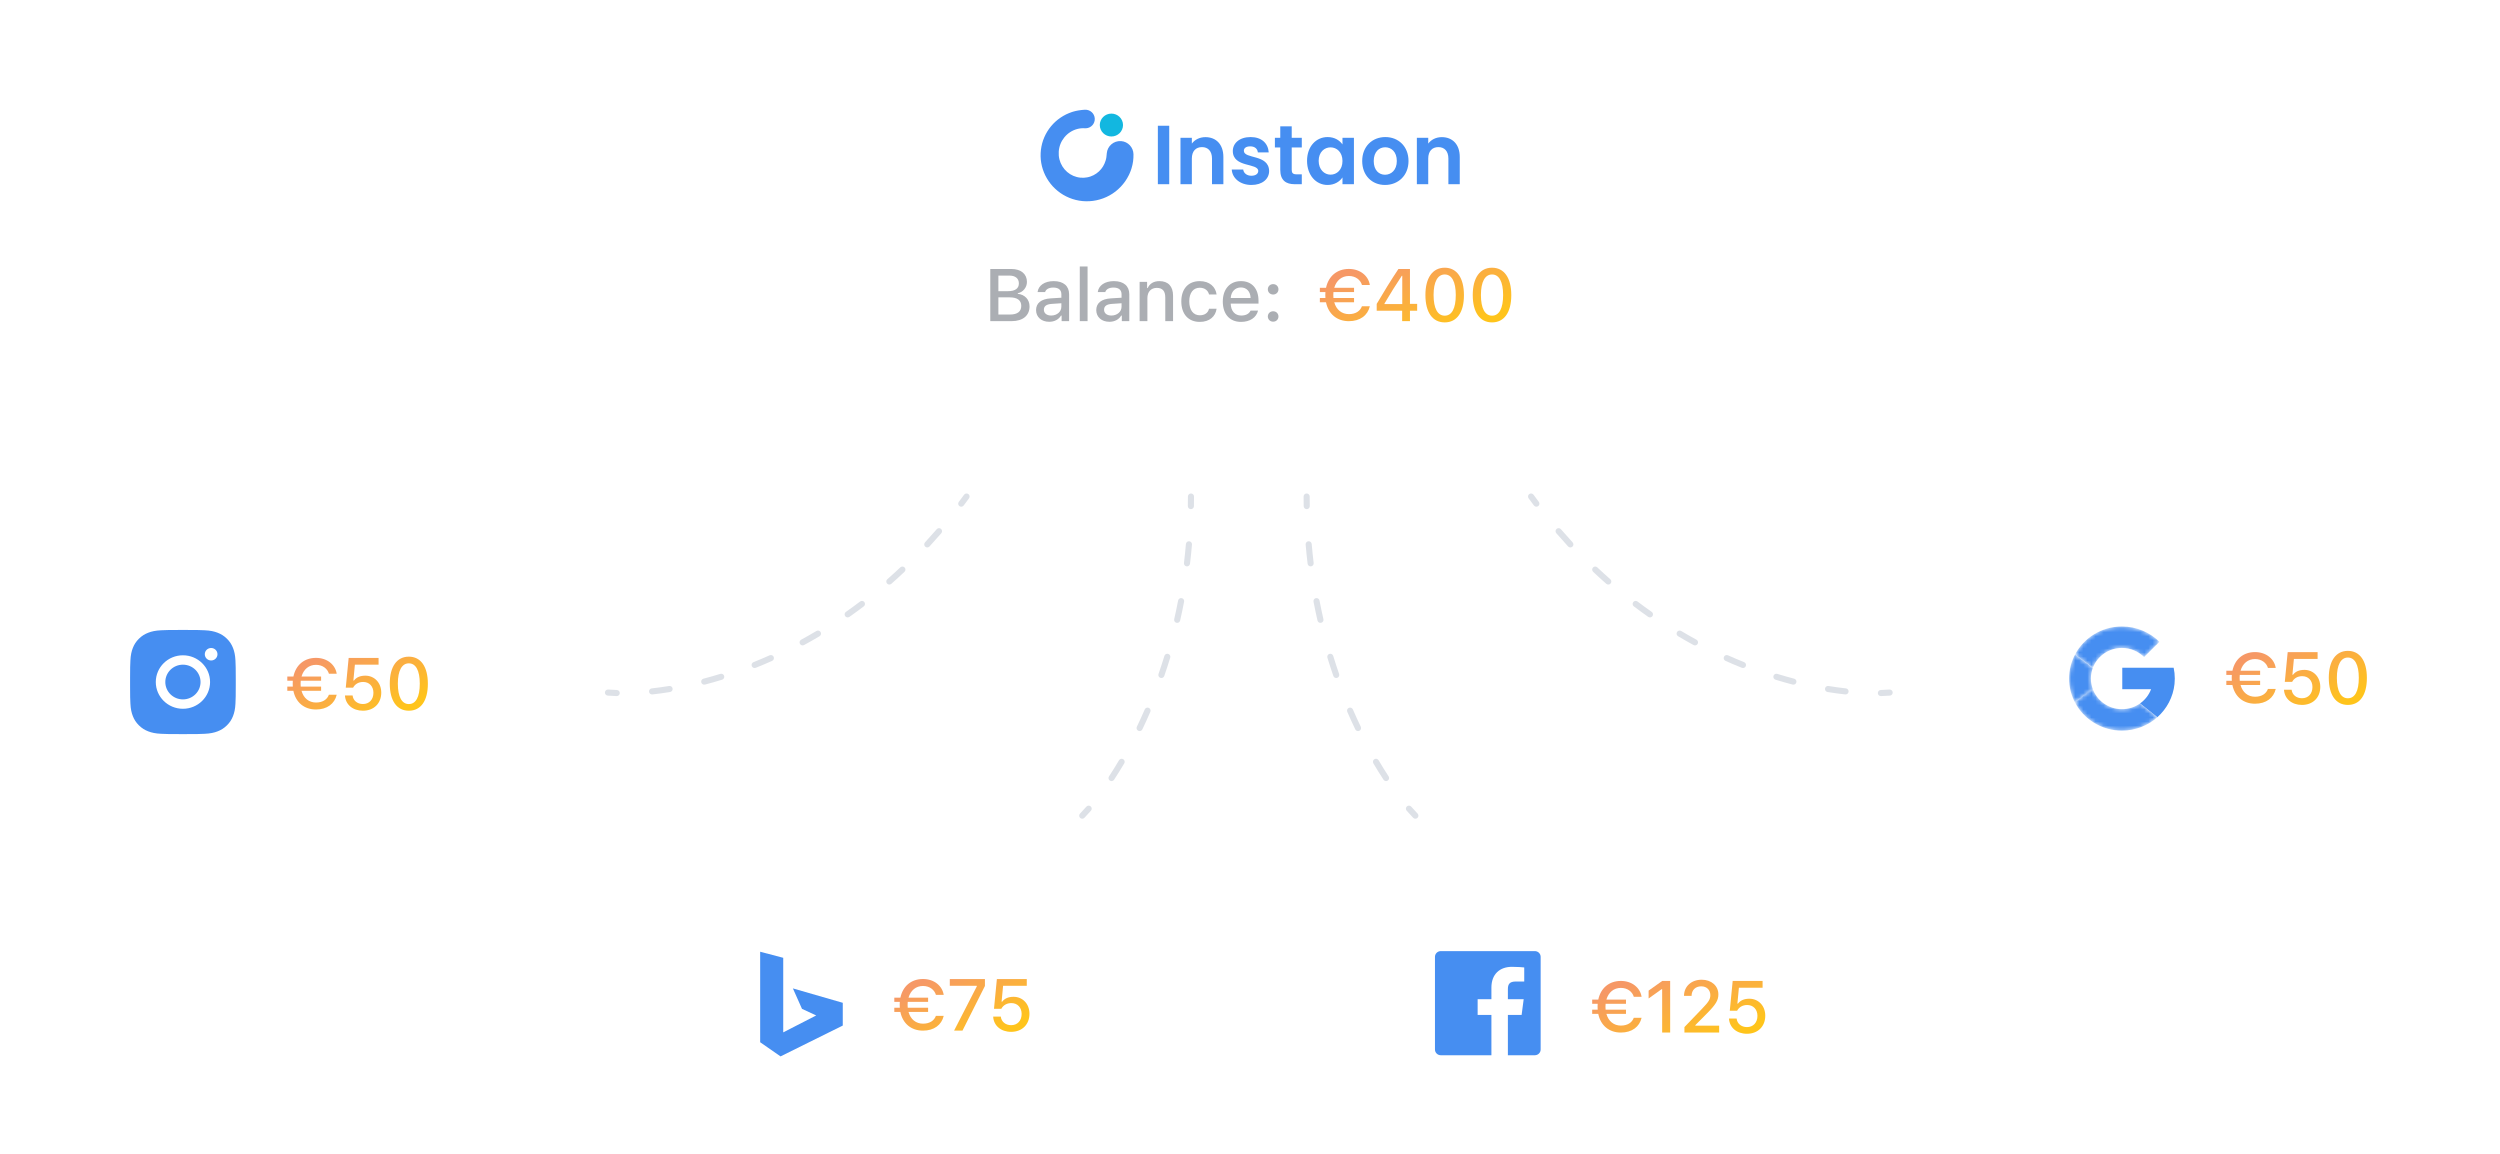 <svg width="615" height="284" viewBox="0 0 615 284" fill="none" xmlns="http://www.w3.org/2000/svg">
<path fill-rule="evenodd" clip-rule="evenodd" d="M238.215 121.538C238.55 121.783 238.623 122.252 238.378 122.586C237.942 123.183 237.504 123.772 237.064 124.355C236.814 124.685 236.344 124.751 236.013 124.501C235.683 124.251 235.617 123.781 235.867 123.451C236.302 122.874 236.736 122.291 237.167 121.701C237.412 121.367 237.881 121.294 238.215 121.538ZM231.49 130.107C231.804 130.378 231.839 130.851 231.569 131.165C230.605 132.283 229.634 133.372 228.657 134.433C228.376 134.737 227.902 134.757 227.597 134.476C227.293 134.195 227.273 133.721 227.554 133.416C228.52 132.368 229.48 131.291 230.433 130.186C230.703 129.872 231.177 129.837 231.49 130.107ZM222.536 139.605C222.821 139.906 222.807 140.38 222.506 140.665C221.433 141.68 220.354 142.664 219.271 143.617C218.96 143.891 218.486 143.861 218.213 143.55C217.939 143.239 217.969 142.765 218.28 142.492C219.349 141.55 220.415 140.578 221.476 139.575C221.777 139.29 222.252 139.304 222.536 139.605ZM212.636 148.115C212.886 148.445 212.822 148.916 212.492 149.166C211.314 150.061 210.135 150.922 208.955 151.751C208.616 151.989 208.149 151.907 207.91 151.568C207.672 151.229 207.754 150.762 208.093 150.523C209.257 149.705 210.422 148.855 211.585 147.972C211.915 147.721 212.385 147.785 212.636 148.115ZM201.869 155.484C202.081 155.84 201.964 156.3 201.608 156.512C200.336 157.27 199.066 157.993 197.802 158.681C197.438 158.88 196.983 158.745 196.785 158.382C196.587 158.018 196.721 157.562 197.085 157.364C198.332 156.685 199.585 155.971 200.841 155.223C201.197 155.011 201.657 155.128 201.869 155.484ZM190.322 161.583C190.491 161.961 190.322 162.405 189.944 162.574C188.589 163.18 187.245 163.749 185.915 164.281C185.531 164.435 185.094 164.248 184.94 163.864C184.786 163.479 184.973 163.043 185.358 162.889C186.669 162.364 187.995 161.803 189.331 161.205C189.709 161.036 190.153 161.205 190.322 161.583ZM178.142 166.269C178.263 166.665 178.041 167.085 177.645 167.206C176.213 167.647 174.806 168.046 173.426 168.406C173.025 168.511 172.615 168.271 172.511 167.87C172.406 167.469 172.646 167.06 173.047 166.955C174.406 166.6 175.793 166.207 177.204 165.773C177.6 165.651 178.02 165.873 178.142 166.269ZM165.46 169.373C165.527 169.782 165.25 170.168 164.841 170.235C163.336 170.481 161.883 170.679 160.49 170.832C160.078 170.877 159.707 170.58 159.662 170.169C159.617 169.757 159.914 169.386 160.325 169.341C161.693 169.191 163.119 168.997 164.599 168.754C165.008 168.687 165.393 168.965 165.46 169.373ZM148.809 170.316C148.841 169.903 149.202 169.595 149.615 169.627C150.282 169.679 150.99 169.717 151.737 169.738C152.151 169.75 152.478 170.095 152.466 170.509C152.454 170.923 152.109 171.249 151.695 171.237C150.925 171.216 150.192 171.177 149.498 171.123C149.085 171.09 148.777 170.729 148.809 170.316Z" fill="#DDE1E7"/>
<path fill-rule="evenodd" clip-rule="evenodd" d="M376.199 121.538C375.864 121.783 375.791 122.252 376.036 122.586C376.472 123.183 376.91 123.772 377.35 124.355C377.6 124.685 378.07 124.751 378.401 124.501C378.731 124.251 378.797 123.781 378.547 123.451C378.112 122.874 377.678 122.291 377.247 121.701C377.002 121.367 376.533 121.294 376.199 121.538ZM382.924 130.107C382.61 130.378 382.575 130.851 382.845 131.165C383.809 132.283 384.78 133.372 385.757 134.433C386.038 134.737 386.512 134.757 386.817 134.476C387.122 134.195 387.141 133.721 386.86 133.416C385.894 132.368 384.934 131.291 383.981 130.186C383.711 129.872 383.237 129.837 382.924 130.107ZM391.878 139.605C391.593 139.906 391.607 140.38 391.908 140.665C392.981 141.68 394.06 142.664 395.143 143.617C395.454 143.891 395.928 143.861 396.201 143.55C396.475 143.239 396.445 142.765 396.134 142.492C395.065 141.55 393.999 140.578 392.938 139.575C392.637 139.29 392.162 139.304 391.878 139.605ZM401.778 148.115C401.528 148.445 401.592 148.916 401.922 149.166C403.1 150.061 404.279 150.922 405.459 151.751C405.798 151.989 406.266 151.907 406.504 151.568C406.742 151.229 406.66 150.762 406.321 150.523C405.157 149.705 403.992 148.855 402.829 147.972C402.499 147.721 402.029 147.785 401.778 148.115ZM412.545 155.484C412.333 155.84 412.45 156.3 412.806 156.512C414.079 157.27 415.348 157.993 416.612 158.681C416.976 158.88 417.431 158.745 417.629 158.382C417.827 158.018 417.693 157.562 417.329 157.364C416.082 156.685 414.83 155.971 413.573 155.223C413.217 155.011 412.757 155.128 412.545 155.484ZM424.092 161.583C423.923 161.961 424.092 162.405 424.47 162.574C425.825 163.18 427.169 163.749 428.499 164.281C428.883 164.435 429.32 164.248 429.474 163.864C429.628 163.479 429.441 163.043 429.056 162.889C427.745 162.364 426.419 161.803 425.083 161.205C424.705 161.036 424.261 161.205 424.092 161.583ZM436.272 166.269C436.151 166.665 436.373 167.085 436.769 167.206C438.201 167.647 439.609 168.046 440.988 168.406C441.389 168.511 441.799 168.271 441.903 167.87C442.008 167.469 441.768 167.06 441.367 166.955C440.008 166.6 438.621 166.207 437.21 165.773C436.814 165.651 436.394 165.873 436.272 166.269ZM448.954 169.373C448.887 169.782 449.164 170.168 449.573 170.235C451.078 170.481 452.531 170.679 453.925 170.832C454.336 170.877 454.707 170.58 454.752 170.169C454.797 169.757 454.5 169.386 454.089 169.341C452.722 169.191 451.295 168.997 449.815 168.754C449.406 168.687 449.021 168.965 448.954 169.373ZM465.605 170.316C465.573 169.903 465.212 169.595 464.799 169.627C464.132 169.679 463.424 169.717 462.677 169.738C462.263 169.75 461.936 170.095 461.948 170.509C461.96 170.923 462.305 171.249 462.719 171.237C463.489 171.216 464.222 171.177 464.916 171.123C465.329 171.09 465.637 170.729 465.605 170.316Z" fill="#DDE1E7"/>
<path fill-rule="evenodd" clip-rule="evenodd" d="M292.979 121.394C293.393 121.394 293.729 121.729 293.729 122.144C293.729 122.939 293.722 123.731 293.709 124.517C293.702 124.931 293.36 125.261 292.946 125.254C292.532 125.247 292.202 124.906 292.209 124.492C292.222 123.714 292.229 122.931 292.229 122.144C292.229 121.729 292.565 121.394 292.979 121.394ZM292.545 133.15C292.957 133.185 293.263 133.548 293.228 133.961C293.092 135.553 292.93 137.124 292.744 138.671C292.695 139.082 292.322 139.375 291.91 139.326C291.499 139.277 291.206 138.903 291.255 138.492C291.439 136.961 291.599 135.409 291.734 133.834C291.769 133.421 292.132 133.115 292.545 133.15ZM290.693 147.139C291.1 147.217 291.367 147.61 291.289 148.017C290.987 149.589 290.661 151.133 290.315 152.648C290.222 153.052 289.82 153.304 289.416 153.212C289.012 153.12 288.76 152.717 288.852 152.314C289.195 150.815 289.517 149.289 289.815 147.734C289.893 147.327 290.287 147.061 290.693 147.139ZM287.377 160.854C287.773 160.975 287.996 161.395 287.875 161.791C287.406 163.327 286.916 164.827 286.41 166.29C286.274 166.681 285.847 166.889 285.456 166.753C285.064 166.618 284.857 166.191 284.992 165.799C285.493 164.354 285.977 162.871 286.441 161.352C286.562 160.956 286.981 160.733 287.377 160.854ZM282.592 174.128C282.972 174.293 283.147 174.734 282.983 175.114C282.339 176.602 281.683 178.039 281.019 179.423C280.839 179.796 280.391 179.954 280.018 179.774C279.645 179.595 279.487 179.147 279.666 178.774C280.322 177.407 280.97 175.988 281.606 174.519C281.77 174.139 282.212 173.964 282.592 174.128ZM276.304 186.758C276.661 186.968 276.78 187.428 276.57 187.785C275.728 189.214 274.891 190.557 274.067 191.811C273.839 192.158 273.374 192.254 273.028 192.027C272.682 191.799 272.585 191.334 272.813 190.988C273.623 189.754 274.448 188.432 275.277 187.024C275.487 186.667 275.947 186.548 276.304 186.758ZM268.305 198.366C268.618 198.638 268.651 199.112 268.379 199.424C267.818 200.07 267.279 200.657 266.767 201.183C266.478 201.479 266.003 201.486 265.706 201.197C265.41 200.908 265.403 200.433 265.692 200.136C266.183 199.633 266.702 199.067 267.247 198.44C267.519 198.128 267.992 198.095 268.305 198.366Z" fill="#DDE1E7"/>
<path fill-rule="evenodd" clip-rule="evenodd" d="M321.435 121.394C321.021 121.394 320.685 121.729 320.685 122.144C320.685 122.939 320.692 123.731 320.705 124.517C320.712 124.931 321.054 125.261 321.468 125.254C321.882 125.247 322.212 124.906 322.205 124.492C322.192 123.714 322.185 122.931 322.185 122.144C322.185 121.729 321.849 121.394 321.435 121.394ZM321.87 133.15C321.457 133.185 321.151 133.548 321.186 133.961C321.322 135.553 321.484 137.124 321.67 138.671C321.719 139.082 322.093 139.375 322.504 139.326C322.915 139.277 323.208 138.903 323.159 138.492C322.975 136.961 322.815 135.409 322.681 133.834C322.645 133.421 322.282 133.115 321.87 133.15ZM323.721 147.139C323.314 147.217 323.047 147.61 323.126 148.017C323.427 149.589 323.753 151.133 324.1 152.648C324.192 153.052 324.594 153.304 324.998 153.212C325.402 153.12 325.654 152.717 325.562 152.314C325.219 150.815 324.897 149.289 324.599 147.734C324.521 147.327 324.128 147.061 323.721 147.139ZM327.037 160.854C326.641 160.975 326.418 161.395 326.539 161.791C327.008 163.327 327.498 164.827 328.004 166.29C328.14 166.681 328.567 166.889 328.958 166.753C329.35 166.618 329.557 166.191 329.422 165.799C328.921 164.354 328.438 162.871 327.973 161.352C327.852 160.956 327.433 160.733 327.037 160.854ZM331.822 174.128C331.442 174.293 331.267 174.734 331.431 175.114C332.075 176.602 332.731 178.039 333.395 179.423C333.575 179.796 334.023 179.954 334.396 179.774C334.769 179.595 334.927 179.147 334.748 178.774C334.092 177.407 333.444 175.988 332.808 174.519C332.644 174.139 332.202 173.964 331.822 174.128ZM338.11 186.758C337.753 186.968 337.634 187.428 337.845 187.785C338.686 189.214 339.524 190.557 340.347 191.811C340.575 192.158 341.04 192.254 341.386 192.027C341.732 191.799 341.829 191.334 341.601 190.988C340.791 189.754 339.966 188.432 339.137 187.024C338.927 186.667 338.467 186.548 338.11 186.758ZM346.109 198.366C345.796 198.638 345.763 199.112 346.035 199.424C346.596 200.07 347.135 200.657 347.647 201.183C347.936 201.479 348.411 201.486 348.708 201.197C349.005 200.908 349.011 200.433 348.722 200.136C348.232 199.633 347.712 199.067 347.167 198.44C346.895 198.128 346.422 198.095 346.109 198.366Z" fill="#DDE1E7"/>
<g filter="url(#filter0_d)">
<rect x="200" y="7" width="215" height="95.444" rx="5" fill="white"/>
</g>
<path d="M324.685 74.358H326.196C326.792 77.266 328.909 79.009 331.825 79.009C334.591 79.009 336.459 77.577 336.983 75.336H335.036C334.627 76.492 333.515 77.275 331.834 77.275C330.074 77.275 328.731 76.199 328.224 74.358H333.097V73.309H328.028C328.01 73.069 327.993 72.828 327.993 72.579C327.993 72.33 328.01 72.081 328.028 71.85H333.097V70.801H328.224C328.749 68.978 330.082 67.893 331.825 67.893C333.471 67.893 334.68 68.844 335.045 70.107H336.983C336.628 67.848 334.6 66.159 331.825 66.159C328.926 66.159 326.81 67.911 326.205 70.801H324.685V71.85H326.054C326.036 72.09 326.027 72.33 326.027 72.579C326.027 72.828 326.036 73.069 326.054 73.309H324.685V74.358Z" fill="url(#paint0_linear)"/>
<path d="M344.929 79H346.85V76.448H348.62V74.758H346.85V66.168H344.013C342.243 68.827 340.358 71.859 338.669 74.758V76.448H344.929V79ZM340.581 74.669C341.897 72.419 343.462 69.92 344.84 67.848H344.956V74.794H340.581V74.669Z" fill="url(#paint1_linear)"/>
<path d="M355.4 79.311C358.388 79.311 360.131 76.848 360.131 72.597C360.131 68.338 358.362 65.856 355.4 65.856C352.421 65.856 350.652 68.338 350.652 72.57C350.652 76.839 352.404 79.311 355.4 79.311ZM355.4 77.657C353.657 77.657 352.661 75.879 352.661 72.57C352.661 69.307 353.675 67.519 355.4 67.519C357.126 67.519 358.122 69.289 358.122 72.57C358.122 75.888 357.143 77.657 355.4 77.657Z" fill="url(#paint2_linear)"/>
<path d="M367.046 79.311C370.034 79.311 371.777 76.848 371.777 72.597C371.777 68.338 370.007 65.856 367.046 65.856C364.067 65.856 362.297 68.338 362.297 72.57C362.297 76.839 364.049 79.311 367.046 79.311ZM367.046 77.657C365.303 77.657 364.307 75.879 364.307 72.57C364.307 69.307 365.32 67.519 367.046 67.519C368.771 67.519 369.767 69.289 369.767 72.57C369.767 75.888 368.789 77.657 367.046 77.657Z" fill="url(#paint3_linear)"/>
<g opacity="0.4">
<path d="M248.883 79C251.622 79 253.267 77.63 253.267 75.372C253.267 73.691 252.111 72.464 250.377 72.277V72.126C251.64 71.912 252.627 70.712 252.627 69.369C252.627 67.395 251.177 66.168 248.767 66.168H243.609V79H248.883ZM245.601 67.795H248.305C249.781 67.795 250.644 68.498 250.644 69.716C250.644 70.97 249.728 71.628 247.967 71.628H245.601V67.795ZM245.601 77.373V73.149H248.367C250.243 73.149 251.23 73.86 251.23 75.247C251.23 76.635 250.279 77.373 248.483 77.373H245.601Z" fill="#2D3440"/>
<path d="M258.1 79.16C259.372 79.16 260.43 78.609 261.008 77.63H261.159V79H263V72.393C263 70.365 261.631 69.156 259.203 69.156C257.006 69.156 255.441 70.214 255.246 71.841H257.095C257.309 71.139 258.047 70.739 259.114 70.739C260.421 70.739 261.097 71.335 261.097 72.393V73.237L258.474 73.398C256.171 73.54 254.872 74.545 254.872 76.279C254.872 78.04 256.233 79.16 258.1 79.16ZM258.589 77.622C257.549 77.622 256.793 77.097 256.793 76.199C256.793 75.318 257.398 74.847 258.732 74.758L261.097 74.598V75.434C261.097 76.679 260.03 77.622 258.589 77.622Z" fill="#2D3440"/>
<path d="M265.628 79H267.54V65.554H265.628V79Z" fill="#2D3440"/>
<path d="M272.907 79.16C274.179 79.16 275.237 78.609 275.815 77.63H275.966V79H277.807V72.393C277.807 70.365 276.437 69.156 274.01 69.156C271.813 69.156 270.248 70.214 270.052 71.841H271.902C272.116 71.139 272.854 70.739 273.921 70.739C275.228 70.739 275.904 71.335 275.904 72.393V73.237L273.281 73.398C270.977 73.54 269.679 74.545 269.679 76.279C269.679 78.04 271.04 79.16 272.907 79.16ZM273.396 77.622C272.356 77.622 271.6 77.097 271.6 76.199C271.6 75.318 272.205 74.847 273.538 74.758L275.904 74.598V75.434C275.904 76.679 274.837 77.622 273.396 77.622Z" fill="#2D3440"/>
<path d="M280.346 79H282.258V73.335C282.258 71.779 283.156 70.819 284.57 70.819C285.984 70.819 286.66 71.601 286.66 73.202V79H288.572V72.748C288.572 70.445 287.38 69.156 285.219 69.156C283.761 69.156 282.8 69.805 282.329 70.872H282.187V69.343H280.346V79Z" fill="#2D3440"/>
<path d="M299.283 72.446C299.034 70.57 297.567 69.156 295.139 69.156C292.32 69.156 290.604 71.068 290.604 74.136C290.604 77.266 292.329 79.187 295.148 79.187C297.54 79.187 299.034 77.844 299.283 75.941H297.425C297.176 76.99 296.349 77.559 295.139 77.559C293.547 77.559 292.56 76.27 292.56 74.136C292.56 72.046 293.539 70.783 295.139 70.783C296.42 70.783 297.202 71.503 297.425 72.446H299.283Z" fill="#2D3440"/>
<path d="M307.638 76.412C307.282 77.195 306.491 77.622 305.335 77.622C303.805 77.622 302.818 76.519 302.756 74.767V74.678H309.595V74.02C309.595 70.997 307.967 69.156 305.273 69.156C302.543 69.156 300.809 71.121 300.809 74.189C300.809 77.275 302.507 79.187 305.282 79.187C307.496 79.187 309.061 78.12 309.479 76.412H307.638ZM305.264 70.712C306.678 70.712 307.603 71.735 307.647 73.3H302.756C302.863 71.743 303.85 70.712 305.264 70.712Z" fill="#2D3440"/>
<path d="M313.192 72.455C313.948 72.455 314.499 71.895 314.499 71.174C314.499 70.454 313.948 69.894 313.192 69.894C312.445 69.894 311.885 70.454 311.885 71.174C311.885 71.895 312.445 72.455 313.192 72.455ZM313.192 79.133C313.948 79.133 314.499 78.573 314.499 77.853C314.499 77.133 313.948 76.572 313.192 76.572C312.445 76.572 311.885 77.133 311.885 77.853C311.885 78.573 312.445 79.133 313.192 79.133Z" fill="#2D3440"/>
</g>
<path d="M284.833 45.315H287.631V30.934H284.833V45.315Z" fill="#468EF1"/>
<path d="M298.152 45.315H300.95V38.619C300.95 35.467 299.111 33.736 296.533 33.736C295.114 33.736 293.914 34.355 293.195 35.323V33.901H290.396V45.315H293.195V39.011C293.195 37.177 294.174 36.188 295.693 36.188C297.172 36.188 298.152 37.177 298.152 39.011V45.315Z" fill="#468EF1"/>
<path d="M312.207 42.06C312.127 37.878 305.99 39.176 305.99 37.095C305.99 36.435 306.53 36.003 307.569 36.003C308.669 36.003 309.348 36.6 309.428 37.486H312.107C311.947 35.22 310.328 33.716 307.649 33.716C304.911 33.716 303.272 35.24 303.272 37.136C303.272 41.318 309.528 40.02 309.528 42.06C309.528 42.719 308.928 43.234 307.829 43.234C306.71 43.234 305.93 42.575 305.83 41.71H303.012C303.132 43.832 305.071 45.501 307.849 45.501C310.548 45.501 312.207 44.017 312.207 42.06Z" fill="#468EF1"/>
<path d="M314.944 41.772C314.944 44.388 316.363 45.315 318.482 45.315H320.241V42.884H318.941C318.062 42.884 317.762 42.554 317.762 41.792V36.27H320.241V33.901H317.762V31.078H314.944V33.901H313.624V36.27H314.944V41.772Z" fill="#468EF1"/>
<path d="M321.534 39.567C321.534 43.131 323.772 45.501 326.571 45.501C328.33 45.501 329.589 44.635 330.249 43.647V45.315H333.067V33.901H330.249V35.529C329.589 34.581 328.37 33.716 326.591 33.716C323.772 33.716 321.534 36.003 321.534 39.567ZM330.249 39.608C330.249 41.772 328.85 42.967 327.31 42.967C325.811 42.967 324.392 41.73 324.392 39.567C324.392 37.404 325.811 36.25 327.31 36.25C328.85 36.25 330.249 37.445 330.249 39.608Z" fill="#468EF1"/>
<path d="M346.494 39.608C346.494 36.003 343.996 33.716 340.798 33.716C337.599 33.716 335.101 36.003 335.101 39.608C335.101 43.193 337.519 45.501 340.718 45.501C343.936 45.501 346.494 43.193 346.494 39.608ZM337.939 39.608C337.939 37.321 339.278 36.229 340.758 36.229C342.237 36.229 343.616 37.321 343.616 39.608C343.616 41.875 342.197 42.987 340.718 42.987C339.218 42.987 337.939 41.875 337.939 39.608Z" fill="#468EF1"/>
<path d="M356.303 45.315H359.101V38.619C359.101 35.467 357.262 33.736 354.684 33.736C353.264 33.736 352.065 34.355 351.345 35.323V33.901H348.547V45.315H351.345V39.011C351.345 37.177 352.325 36.188 353.844 36.188C355.323 36.188 356.303 37.177 356.303 39.011V45.315Z" fill="#468EF1"/>
<path d="M278.836 37.946C278.844 38.531 278.813 39.116 278.736 39.702C278.651 40.287 278.528 40.864 278.351 41.427C278.312 41.565 278.259 41.704 278.212 41.85L278.135 42.058L278.051 42.266C277.997 42.405 277.943 42.543 277.881 42.674L277.697 43.075C277.435 43.606 277.135 44.114 276.804 44.592C276.465 45.077 276.095 45.524 275.695 45.947C275.287 46.371 274.856 46.764 274.402 47.118C273.94 47.472 273.455 47.795 272.947 48.073C272.438 48.358 271.915 48.596 271.368 48.797C270.829 48.997 270.268 49.151 269.706 49.274C269.144 49.39 268.574 49.467 268.004 49.497C267.434 49.528 266.865 49.513 266.303 49.467C265.741 49.413 265.179 49.32 264.632 49.182C264.086 49.043 263.547 48.874 263.031 48.658C262.515 48.442 262.015 48.196 261.537 47.911C261.06 47.626 260.606 47.31 260.175 46.956C259.751 46.602 259.343 46.232 258.974 45.832C258.604 45.423 258.266 45 257.958 44.546C257.65 44.099 257.38 43.621 257.134 43.136C256.895 42.651 256.695 42.143 256.526 41.635C256.356 41.119 256.233 40.595 256.141 40.064C256.048 39.532 256.002 39.001 255.987 38.462C255.979 37.93 256.002 37.399 256.064 36.868C256.133 36.336 256.225 35.813 256.364 35.297C256.503 34.781 256.672 34.28 256.888 33.787C257.727 31.831 259.12 30.145 260.875 28.951C261.314 28.651 261.776 28.389 262.246 28.15C262.723 27.919 263.216 27.719 263.724 27.549L264.109 27.434C264.24 27.395 264.37 27.364 264.494 27.334L264.686 27.288L264.879 27.249C265.009 27.226 265.14 27.195 265.271 27.172C265.795 27.079 266.334 27.026 266.865 26.995H266.903C268.174 26.941 269.244 27.904 269.313 29.159C269.382 30.414 268.42 31.485 267.165 31.554C267.073 31.562 266.973 31.554 266.88 31.554C265.618 31.462 264.332 31.808 263.254 32.509C262.176 33.21 261.322 34.257 260.86 35.451C260.737 35.743 260.652 36.059 260.583 36.367C260.513 36.675 260.475 36.991 260.452 37.307C260.437 37.622 260.437 37.946 260.46 38.261C260.49 38.577 260.537 38.893 260.614 39.193C260.914 40.41 261.599 41.511 262.523 42.305C262.754 42.497 263 42.682 263.254 42.844C263.508 43.005 263.778 43.136 264.047 43.26C264.317 43.375 264.601 43.467 264.879 43.544C265.163 43.621 265.448 43.668 265.733 43.699C266.018 43.729 266.31 43.737 266.595 43.729C266.88 43.714 267.165 43.683 267.442 43.629C267.719 43.575 267.989 43.514 268.25 43.421C268.512 43.329 268.766 43.229 269.013 43.098C269.99 42.605 270.806 41.835 271.353 40.926C271.492 40.703 271.607 40.464 271.715 40.225C271.823 39.987 271.907 39.74 271.984 39.494L272.038 39.309C272.054 39.247 272.069 39.178 272.084 39.116C272.092 39.086 272.1 39.055 272.107 39.024L272.123 38.924C272.131 38.862 272.154 38.793 272.161 38.731C272.2 38.469 272.223 38.208 272.246 37.946L272.261 37.753C272.4 35.936 273.978 34.58 275.795 34.711C277.496 34.834 278.805 36.259 278.836 37.946Z" fill="#468EF1"/>
<path d="M273.407 33.577C274.984 33.577 276.263 32.316 276.263 30.761C276.263 29.206 274.984 27.946 273.407 27.946C271.829 27.946 270.55 29.206 270.55 30.761C270.55 32.316 271.829 33.577 273.407 33.577Z" fill="#12b7e0"/>
<g filter="url(#filter1_d)">
<rect x="10" y="142" width="119" height="50" rx="3" fill="white"/>
</g>
<path d="M70.677 169.939H72.171C72.76 172.813 74.852 174.536 77.734 174.536C80.468 174.536 82.314 173.121 82.832 170.906H80.907C80.503 172.049 79.404 172.822 77.743 172.822C76.003 172.822 74.676 171.759 74.175 169.939H78.991V168.902H73.981C73.964 168.665 73.946 168.428 73.946 168.182C73.946 167.936 73.964 167.689 73.981 167.461H78.991V166.424H74.175C74.693 164.622 76.012 163.55 77.734 163.55C79.36 163.55 80.556 164.49 80.916 165.738H82.832C82.481 163.506 80.477 161.836 77.734 161.836C74.869 161.836 72.777 163.567 72.18 166.424H70.677V167.461H72.03C72.013 167.698 72.004 167.936 72.004 168.182C72.004 168.428 72.013 168.665 72.03 168.902H70.677V169.939Z" fill="url(#paint4_linear)"/>
<path d="M89.279 174.835C91.968 174.835 93.788 173.033 93.788 170.396C93.788 167.865 92.03 166.213 89.885 166.213C88.602 166.213 87.662 166.626 87.082 167.408H86.932L87.301 163.515H93.129V161.845H85.772L85.06 169.166H86.862C87.328 168.287 88.216 167.76 89.341 167.76C90.835 167.76 91.863 168.832 91.863 170.432C91.863 172.084 90.826 173.191 89.288 173.191C87.908 173.191 86.88 172.356 86.739 171.091H84.858C84.981 173.297 86.757 174.835 89.279 174.835Z" fill="url(#paint5_linear)"/>
<path d="M100.577 174.835C103.531 174.835 105.253 172.4 105.253 168.199C105.253 163.989 103.504 161.537 100.577 161.537C97.633 161.537 95.884 163.989 95.884 168.173C95.884 172.392 97.616 174.835 100.577 174.835ZM100.577 173.2C98.855 173.2 97.871 171.442 97.871 168.173C97.871 164.947 98.872 163.181 100.577 163.181C102.283 163.181 103.267 164.93 103.267 168.173C103.267 171.451 102.3 173.2 100.577 173.2Z" fill="url(#paint6_linear)"/>
<path fill-rule="evenodd" clip-rule="evenodd" d="M46.187 154.971C48.656 154.974 49.147 154.992 50.36 155.047C51.743 155.109 52.689 155.326 53.516 155.643C54.37 155.97 55.095 156.408 55.818 157.12C56.541 157.832 56.986 158.547 57.318 159.389C57.639 160.204 57.859 161.135 57.922 162.499C57.981 163.78 57.998 164.243 58 167.163V168.398C57.998 171.318 57.981 171.782 57.922 173.063C57.859 174.426 57.639 175.357 57.318 176.172C56.986 177.015 56.541 177.729 55.818 178.441C55.095 179.153 54.37 179.591 53.516 179.919C52.689 180.236 51.743 180.452 50.36 180.514C49.06 180.573 48.59 180.589 45.627 180.591H44.373C41.41 180.589 40.94 180.573 39.64 180.514C38.256 180.452 37.311 180.236 36.484 179.919C35.629 179.591 34.904 179.153 34.181 178.441C33.459 177.729 33.014 177.015 32.682 176.172C32.36 175.357 32.141 174.426 32.078 173.063C32.022 171.867 32.004 171.383 32 168.95V166.611C32.004 164.178 32.022 163.694 32.078 162.499C32.141 161.135 32.36 160.204 32.682 159.389C33.014 158.547 33.459 157.832 34.181 157.12C34.904 156.408 35.629 155.97 36.484 155.643C37.311 155.326 38.256 155.109 39.64 155.047C40.853 154.992 41.344 154.974 43.813 154.971H46.187ZM45 161.202C41.313 161.202 38.324 164.147 38.324 167.781C38.324 171.414 41.313 174.359 45 174.359C48.687 174.359 51.676 171.414 51.676 167.781C51.676 164.147 48.687 161.202 45 161.202ZM45 163.51C47.393 163.51 49.333 165.422 49.333 167.781C49.333 170.139 47.393 172.051 45 172.051C42.606 172.051 40.666 170.139 40.666 167.781C40.666 165.422 42.606 163.51 45 163.51ZM51.939 159.405C51.078 159.405 50.379 160.093 50.379 160.942C50.379 161.791 51.078 162.48 51.939 162.48C52.801 162.48 53.499 161.791 53.499 160.942C53.499 160.093 52.801 159.405 51.939 159.405Z" fill="#468EF1"/>
<g filter="url(#filter2_d)">
<rect x="162" y="221" width="119" height="50" rx="3" fill="white"/>
</g>
<path d="M219.998 248.94H221.492C222.081 251.814 224.173 253.536 227.056 253.536C229.789 253.536 231.635 252.121 232.153 249.906H230.229C229.824 251.049 228.726 251.823 227.064 251.823C225.324 251.823 223.997 250.759 223.496 248.94H228.312V247.903H223.303C223.285 247.665 223.268 247.428 223.268 247.182C223.268 246.936 223.285 246.69 223.303 246.461H228.312V245.424H223.496C224.015 243.622 225.333 242.55 227.056 242.55C228.682 242.55 229.877 243.49 230.237 244.739H232.153C231.802 242.506 229.798 240.836 227.056 240.836C224.19 240.836 222.099 242.568 221.501 245.424H219.998V246.461H221.352C221.334 246.698 221.325 246.936 221.325 247.182C221.325 247.428 221.334 247.665 221.352 247.903H219.998V248.94Z" fill="url(#paint7_linear)"/>
<path d="M234.707 253.528H236.772L242.292 242.55V240.845H233.652V242.506H240.297V242.647L234.707 253.528Z" fill="url(#paint8_linear)"/>
<path d="M248.739 253.835C251.428 253.835 253.247 252.033 253.247 249.397C253.247 246.865 251.49 245.213 249.345 245.213C248.062 245.213 247.121 245.626 246.541 246.408H246.392L246.761 242.515H252.588V240.845H245.232L244.52 248.166H246.322C246.787 247.287 247.675 246.76 248.8 246.76C250.294 246.76 251.323 247.832 251.323 249.432C251.323 251.084 250.286 252.192 248.747 252.192C247.368 252.192 246.339 251.357 246.199 250.091H244.318C244.441 252.297 246.216 253.835 248.739 253.835Z" fill="url(#paint9_linear)"/>
<path d="M187 234.127V256.391L192.014 259.873L207.321 252.286V246.689L195.049 243.145L197.292 248.182L200.789 249.799L192.674 253.965V235.62L187 234.127Z" fill="#468EF1"/>
<g filter="url(#filter3_d)">
<rect x="334" y="221" width="119" height="50" rx="3" fill="white"/>
</g>
<path d="M391.677 249.412H393.171C393.76 252.286 395.852 254.009 398.734 254.009C401.468 254.009 403.313 252.594 403.832 250.379H401.907C401.503 251.521 400.404 252.295 398.743 252.295C397.003 252.295 395.676 251.231 395.175 249.412H399.991V248.375H394.981C394.964 248.138 394.946 247.9 394.946 247.654C394.946 247.408 394.964 247.162 394.981 246.934H399.991V245.896H395.175C395.693 244.095 397.012 243.022 398.734 243.022C400.36 243.022 401.556 243.963 401.916 245.211H403.832C403.48 242.979 401.477 241.309 398.734 241.309C395.869 241.309 393.777 243.04 393.18 245.896H391.677V246.934H393.03C393.013 247.171 393.004 247.408 393.004 247.654C393.004 247.9 393.013 248.138 393.03 248.375H391.677V249.412Z" fill="url(#paint10_linear)"/>
<path d="M408.89 254H410.859V241.317H408.899L405.559 243.69V245.624L408.741 243.348H408.89V254Z" fill="url(#paint11_linear)"/>
<path d="M414.265 244.991H416.128C416.128 243.585 417.069 242.636 418.501 242.636C419.908 242.636 420.743 243.576 420.743 244.807C420.743 245.835 420.321 246.468 418.712 248.146L414.37 252.664V254H422.913V252.321H417.06V252.172L419.855 249.359C422.078 247.127 422.72 246.081 422.72 244.613C422.72 242.53 421.006 241.01 418.624 241.01C416.067 241.01 414.265 242.662 414.265 244.991Z" fill="url(#paint12_linear)"/>
<path d="M429.747 254.308C432.437 254.308 434.256 252.506 434.256 249.869C434.256 247.338 432.498 245.686 430.354 245.686C429.07 245.686 428.13 246.099 427.55 246.881H427.4L427.77 242.987H433.597V241.317H426.24L425.528 248.639H427.33C427.796 247.76 428.684 247.232 429.809 247.232C431.303 247.232 432.331 248.305 432.331 249.904C432.331 251.557 431.294 252.664 429.756 252.664C428.376 252.664 427.348 251.829 427.207 250.563H425.326C425.449 252.77 427.225 254.308 429.747 254.308Z" fill="url(#paint13_linear)"/>
<path fill-rule="evenodd" clip-rule="evenodd" d="M366.887 259.591H354.435C353.642 259.591 353 258.958 353 258.177V235.385C353 234.604 353.642 233.971 354.435 233.971H377.565C378.358 233.971 379 234.604 379 235.385V258.177C379 258.958 378.357 259.591 377.565 259.591H370.94V249.67H374.319L374.825 245.803H370.94V243.334C370.94 242.215 371.255 241.452 372.884 241.452L374.962 241.451V237.993C374.603 237.946 373.369 237.84 371.934 237.84C368.938 237.84 366.887 239.642 366.887 242.951V245.803H363.499V249.67H366.887V259.591Z" fill="#468EF1"/>
<g filter="url(#filter4_d)">
<rect x="486" y="142" width="119" height="50" rx="3" fill="white"/>
</g>
<path d="M547.677 168.516H549.171C549.76 171.39 551.852 173.113 554.734 173.113C557.468 173.113 559.313 171.698 559.832 169.483H557.907C557.503 170.625 556.404 171.399 554.743 171.399C553.003 171.399 551.676 170.335 551.175 168.516H555.991V167.479H550.981C550.964 167.242 550.946 167.004 550.946 166.758C550.946 166.512 550.964 166.266 550.981 166.038H555.991V165H551.175C551.693 163.199 553.012 162.126 554.734 162.126C556.36 162.126 557.556 163.067 557.916 164.315H559.832C559.48 162.083 557.477 160.413 554.734 160.413C551.869 160.413 549.777 162.144 549.18 165H547.677V166.038H549.03C549.013 166.275 549.004 166.512 549.004 166.758C549.004 167.004 549.013 167.242 549.03 167.479H547.677V168.516Z" fill="url(#paint14_linear)"/>
<path d="M566.279 173.412C568.968 173.412 570.788 171.61 570.788 168.973C570.788 166.442 569.03 164.79 566.885 164.79C565.602 164.79 564.662 165.203 564.082 165.985H563.932L564.301 162.091H570.129V160.421H562.772L562.06 167.743H563.862C564.328 166.864 565.216 166.336 566.341 166.336C567.835 166.336 568.863 167.409 568.863 169.008C568.863 170.661 567.826 171.768 566.288 171.768C564.908 171.768 563.88 170.933 563.739 169.667H561.858C561.981 171.874 563.757 173.412 566.279 173.412Z" fill="url(#paint15_linear)"/>
<path d="M577.577 173.412C580.531 173.412 582.253 170.977 582.253 166.776C582.253 162.566 580.504 160.114 577.577 160.114C574.633 160.114 572.884 162.566 572.884 166.75C572.884 170.968 574.616 173.412 577.577 173.412ZM577.577 171.777C575.855 171.777 574.87 170.019 574.87 166.75C574.87 163.524 575.872 161.757 577.577 161.757C579.283 161.757 580.267 163.506 580.267 166.75C580.267 170.028 579.3 171.777 577.577 171.777Z" fill="url(#paint16_linear)"/>
<path fill-rule="evenodd" clip-rule="evenodd" d="M534.721 164.269C534.904 165.126 535 166.014 535 166.925C535 167.374 534.977 167.818 534.931 168.256C534.592 171.489 533.034 174.364 530.717 176.429L526.458 173.042C527.68 172.176 528.633 170.963 529.166 169.549H522.079V164.269H534.721Z" fill="#468EF1"/>
<mask id="mask0" mask-type="alpha" maskUnits="userSpaceOnUse" x="510" y="169" width="21" height="11">
<path d="M522 174.455C523.661 174.455 525.199 173.933 526.453 173.045L530.715 176.43C528.409 178.484 525.353 179.735 522 179.735C516.948 179.735 512.57 176.896 510.418 172.749L514.783 169.409C515.825 172.347 518.662 174.455 522 174.455Z" fill="#468EF1"/>
</mask>
<g mask="url(#mask0)">
<path d="M522 174.455C523.661 174.455 525.199 173.933 526.453 173.045L530.715 176.43C528.409 178.484 525.353 179.735 522 179.735C516.948 179.735 512.57 176.896 510.418 172.749L514.783 169.409C515.825 172.347 518.662 174.455 522 174.455Z" fill="#468EF1"/>
</g>
<mask id="mask1" mask-type="alpha" maskUnits="userSpaceOnUse" x="509" y="160" width="6" height="13">
<path d="M510.474 160.994L514.836 164.297C514.526 165.115 514.358 166 514.358 166.924C514.358 167.829 514.519 168.697 514.816 169.5L510.427 172.766C509.515 171.014 509 169.029 509 166.924C509 164.785 509.532 162.767 510.474 160.994Z" fill="#468EF1"/>
</mask>
<g mask="url(#mask1)">
<path d="M510.474 160.994L514.836 164.297C514.526 165.115 514.358 166 514.358 166.924C514.358 167.829 514.519 168.697 514.816 169.5L510.427 172.766C509.515 171.014 509 169.029 509 166.924C509 164.785 509.532 162.767 510.474 160.994Z" fill="#468EF1"/>
</g>
<mask id="mask2" mask-type="alpha" maskUnits="userSpaceOnUse" x="510" y="154" width="22" height="11">
<path d="M522.001 154.114C525.601 154.114 528.86 155.556 531.214 157.887L527.44 161.634C526.054 160.251 524.129 159.393 522.001 159.393C518.718 159.393 515.918 161.433 514.836 164.297L510.475 160.993C512.646 156.904 516.993 154.114 522.001 154.114Z" fill="#468EF1"/>
</mask>
<g mask="url(#mask2)">
<path d="M522.001 154.114C525.601 154.114 528.86 155.556 531.214 157.887L527.44 161.634C526.054 160.251 524.129 159.393 522.001 159.393C518.718 159.393 515.918 161.433 514.836 164.297L510.475 160.993C512.646 156.904 516.993 154.114 522.001 154.114Z" fill="#468EF1"/>
</g>
<defs>
<filter id="filter0_d" x="190" y="0" width="235" height="115.444" filterUnits="userSpaceOnUse" color-interpolation-filters="sRGB">
<feFlood flood-opacity="0" result="BackgroundImageFix"/>
<feColorMatrix in="SourceAlpha" type="matrix" values="0 0 0 0 0 0 0 0 0 0 0 0 0 0 0 0 0 0 127 0"/>
<feOffset dy="3"/>
<feGaussianBlur stdDeviation="5"/>
<feColorMatrix type="matrix" values="0 0 0 0 0 0 0 0 0 0 0 0 0 0 0 0 0 0 0.1 0"/>
<feBlend mode="normal" in2="BackgroundImageFix" result="effect1_dropShadow"/>
<feBlend mode="normal" in="SourceGraphic" in2="effect1_dropShadow" result="shape"/>
</filter>
<filter id="filter1_d" x="0" y="135" width="139" height="70" filterUnits="userSpaceOnUse" color-interpolation-filters="sRGB">
<feFlood flood-opacity="0" result="BackgroundImageFix"/>
<feColorMatrix in="SourceAlpha" type="matrix" values="0 0 0 0 0 0 0 0 0 0 0 0 0 0 0 0 0 0 127 0"/>
<feOffset dy="3"/>
<feGaussianBlur stdDeviation="5"/>
<feColorMatrix type="matrix" values="0 0 0 0 0 0 0 0 0 0 0 0 0 0 0 0 0 0 0.1 0"/>
<feBlend mode="normal" in2="BackgroundImageFix" result="effect1_dropShadow"/>
<feBlend mode="normal" in="SourceGraphic" in2="effect1_dropShadow" result="shape"/>
</filter>
<filter id="filter2_d" x="152" y="214" width="139" height="70" filterUnits="userSpaceOnUse" color-interpolation-filters="sRGB">
<feFlood flood-opacity="0" result="BackgroundImageFix"/>
<feColorMatrix in="SourceAlpha" type="matrix" values="0 0 0 0 0 0 0 0 0 0 0 0 0 0 0 0 0 0 127 0"/>
<feOffset dy="3"/>
<feGaussianBlur stdDeviation="5"/>
<feColorMatrix type="matrix" values="0 0 0 0 0 0 0 0 0 0 0 0 0 0 0 0 0 0 0.1 0"/>
<feBlend mode="normal" in2="BackgroundImageFix" result="effect1_dropShadow"/>
<feBlend mode="normal" in="SourceGraphic" in2="effect1_dropShadow" result="shape"/>
</filter>
<filter id="filter3_d" x="324" y="214" width="139" height="70" filterUnits="userSpaceOnUse" color-interpolation-filters="sRGB">
<feFlood flood-opacity="0" result="BackgroundImageFix"/>
<feColorMatrix in="SourceAlpha" type="matrix" values="0 0 0 0 0 0 0 0 0 0 0 0 0 0 0 0 0 0 127 0"/>
<feOffset dy="3"/>
<feGaussianBlur stdDeviation="5"/>
<feColorMatrix type="matrix" values="0 0 0 0 0 0 0 0 0 0 0 0 0 0 0 0 0 0 0.1 0"/>
<feBlend mode="normal" in2="BackgroundImageFix" result="effect1_dropShadow"/>
<feBlend mode="normal" in="SourceGraphic" in2="effect1_dropShadow" result="shape"/>
</filter>
<filter id="filter4_d" x="476" y="135" width="139" height="70" filterUnits="userSpaceOnUse" color-interpolation-filters="sRGB">
<feFlood flood-opacity="0" result="BackgroundImageFix"/>
<feColorMatrix in="SourceAlpha" type="matrix" values="0 0 0 0 0 0 0 0 0 0 0 0 0 0 0 0 0 0 127 0"/>
<feOffset dy="3"/>
<feGaussianBlur stdDeviation="5"/>
<feColorMatrix type="matrix" values="0 0 0 0 0 0 0 0 0 0 0 0 0 0 0 0 0 0 0.1 0"/>
<feBlend mode="normal" in2="BackgroundImageFix" result="effect1_dropShadow"/>
<feBlend mode="normal" in="SourceGraphic" in2="effect1_dropShadow" result="shape"/>
</filter>
<linearGradient id="paint0_linear" x1="366.944" y1="77.623" x2="359.162" y2="57.217" gradientUnits="userSpaceOnUse">
<stop stop-color="#FFC41B"/>
<stop offset="1" stop-color="#F69866"/>
</linearGradient>
<linearGradient id="paint1_linear" x1="366.944" y1="77.623" x2="359.162" y2="57.217" gradientUnits="userSpaceOnUse">
<stop stop-color="#FFC41B"/>
<stop offset="1" stop-color="#F69866"/>
</linearGradient>
<linearGradient id="paint2_linear" x1="366.944" y1="77.623" x2="359.162" y2="57.217" gradientUnits="userSpaceOnUse">
<stop stop-color="#FFC41B"/>
<stop offset="1" stop-color="#F69866"/>
</linearGradient>
<linearGradient id="paint3_linear" x1="366.944" y1="77.623" x2="359.162" y2="57.217" gradientUnits="userSpaceOnUse">
<stop stop-color="#FFC41B"/>
<stop offset="1" stop-color="#F69866"/>
</linearGradient>
<linearGradient id="paint4_linear" x1="101.705" y1="173.167" x2="92.319" y2="154.884" gradientUnits="userSpaceOnUse">
<stop stop-color="#FFC41B"/>
<stop offset="1" stop-color="#F69866"/>
</linearGradient>
<linearGradient id="paint5_linear" x1="101.705" y1="173.167" x2="92.319" y2="154.884" gradientUnits="userSpaceOnUse">
<stop stop-color="#FFC41B"/>
<stop offset="1" stop-color="#F69866"/>
</linearGradient>
<linearGradient id="paint6_linear" x1="101.705" y1="173.167" x2="92.319" y2="154.884" gradientUnits="userSpaceOnUse">
<stop stop-color="#FFC41B"/>
<stop offset="1" stop-color="#F69866"/>
</linearGradient>
<linearGradient id="paint7_linear" x1="249.836" y1="252.204" x2="240.573" y2="234.456" gradientUnits="userSpaceOnUse">
<stop stop-color="#FFC41B"/>
<stop offset="1" stop-color="#F69866"/>
</linearGradient>
<linearGradient id="paint8_linear" x1="249.836" y1="252.204" x2="240.573" y2="234.456" gradientUnits="userSpaceOnUse">
<stop stop-color="#FFC41B"/>
<stop offset="1" stop-color="#F69866"/>
</linearGradient>
<linearGradient id="paint9_linear" x1="249.836" y1="252.204" x2="240.573" y2="234.456" gradientUnits="userSpaceOnUse">
<stop stop-color="#FFC41B"/>
<stop offset="1" stop-color="#F69866"/>
</linearGradient>
<linearGradient id="paint10_linear" x1="429.887" y1="252.639" x2="421.682" y2="232.958" gradientUnits="userSpaceOnUse">
<stop stop-color="#FFC41B"/>
<stop offset="1" stop-color="#F69866"/>
</linearGradient>
<linearGradient id="paint11_linear" x1="429.887" y1="252.639" x2="421.682" y2="232.958" gradientUnits="userSpaceOnUse">
<stop stop-color="#FFC41B"/>
<stop offset="1" stop-color="#F69866"/>
</linearGradient>
<linearGradient id="paint12_linear" x1="429.887" y1="252.639" x2="421.682" y2="232.958" gradientUnits="userSpaceOnUse">
<stop stop-color="#FFC41B"/>
<stop offset="1" stop-color="#F69866"/>
</linearGradient>
<linearGradient id="paint13_linear" x1="429.887" y1="252.639" x2="421.682" y2="232.958" gradientUnits="userSpaceOnUse">
<stop stop-color="#FFC41B"/>
<stop offset="1" stop-color="#F69866"/>
</linearGradient>
<linearGradient id="paint14_linear" x1="578.705" y1="171.743" x2="569.319" y2="153.46" gradientUnits="userSpaceOnUse">
<stop stop-color="#FFC41B"/>
<stop offset="1" stop-color="#F69866"/>
</linearGradient>
<linearGradient id="paint15_linear" x1="578.705" y1="171.743" x2="569.319" y2="153.46" gradientUnits="userSpaceOnUse">
<stop stop-color="#FFC41B"/>
<stop offset="1" stop-color="#F69866"/>
</linearGradient>
<linearGradient id="paint16_linear" x1="578.705" y1="171.743" x2="569.319" y2="153.46" gradientUnits="userSpaceOnUse">
<stop stop-color="#FFC41B"/>
<stop offset="1" stop-color="#F69866"/>
</linearGradient>
</defs>
</svg>
